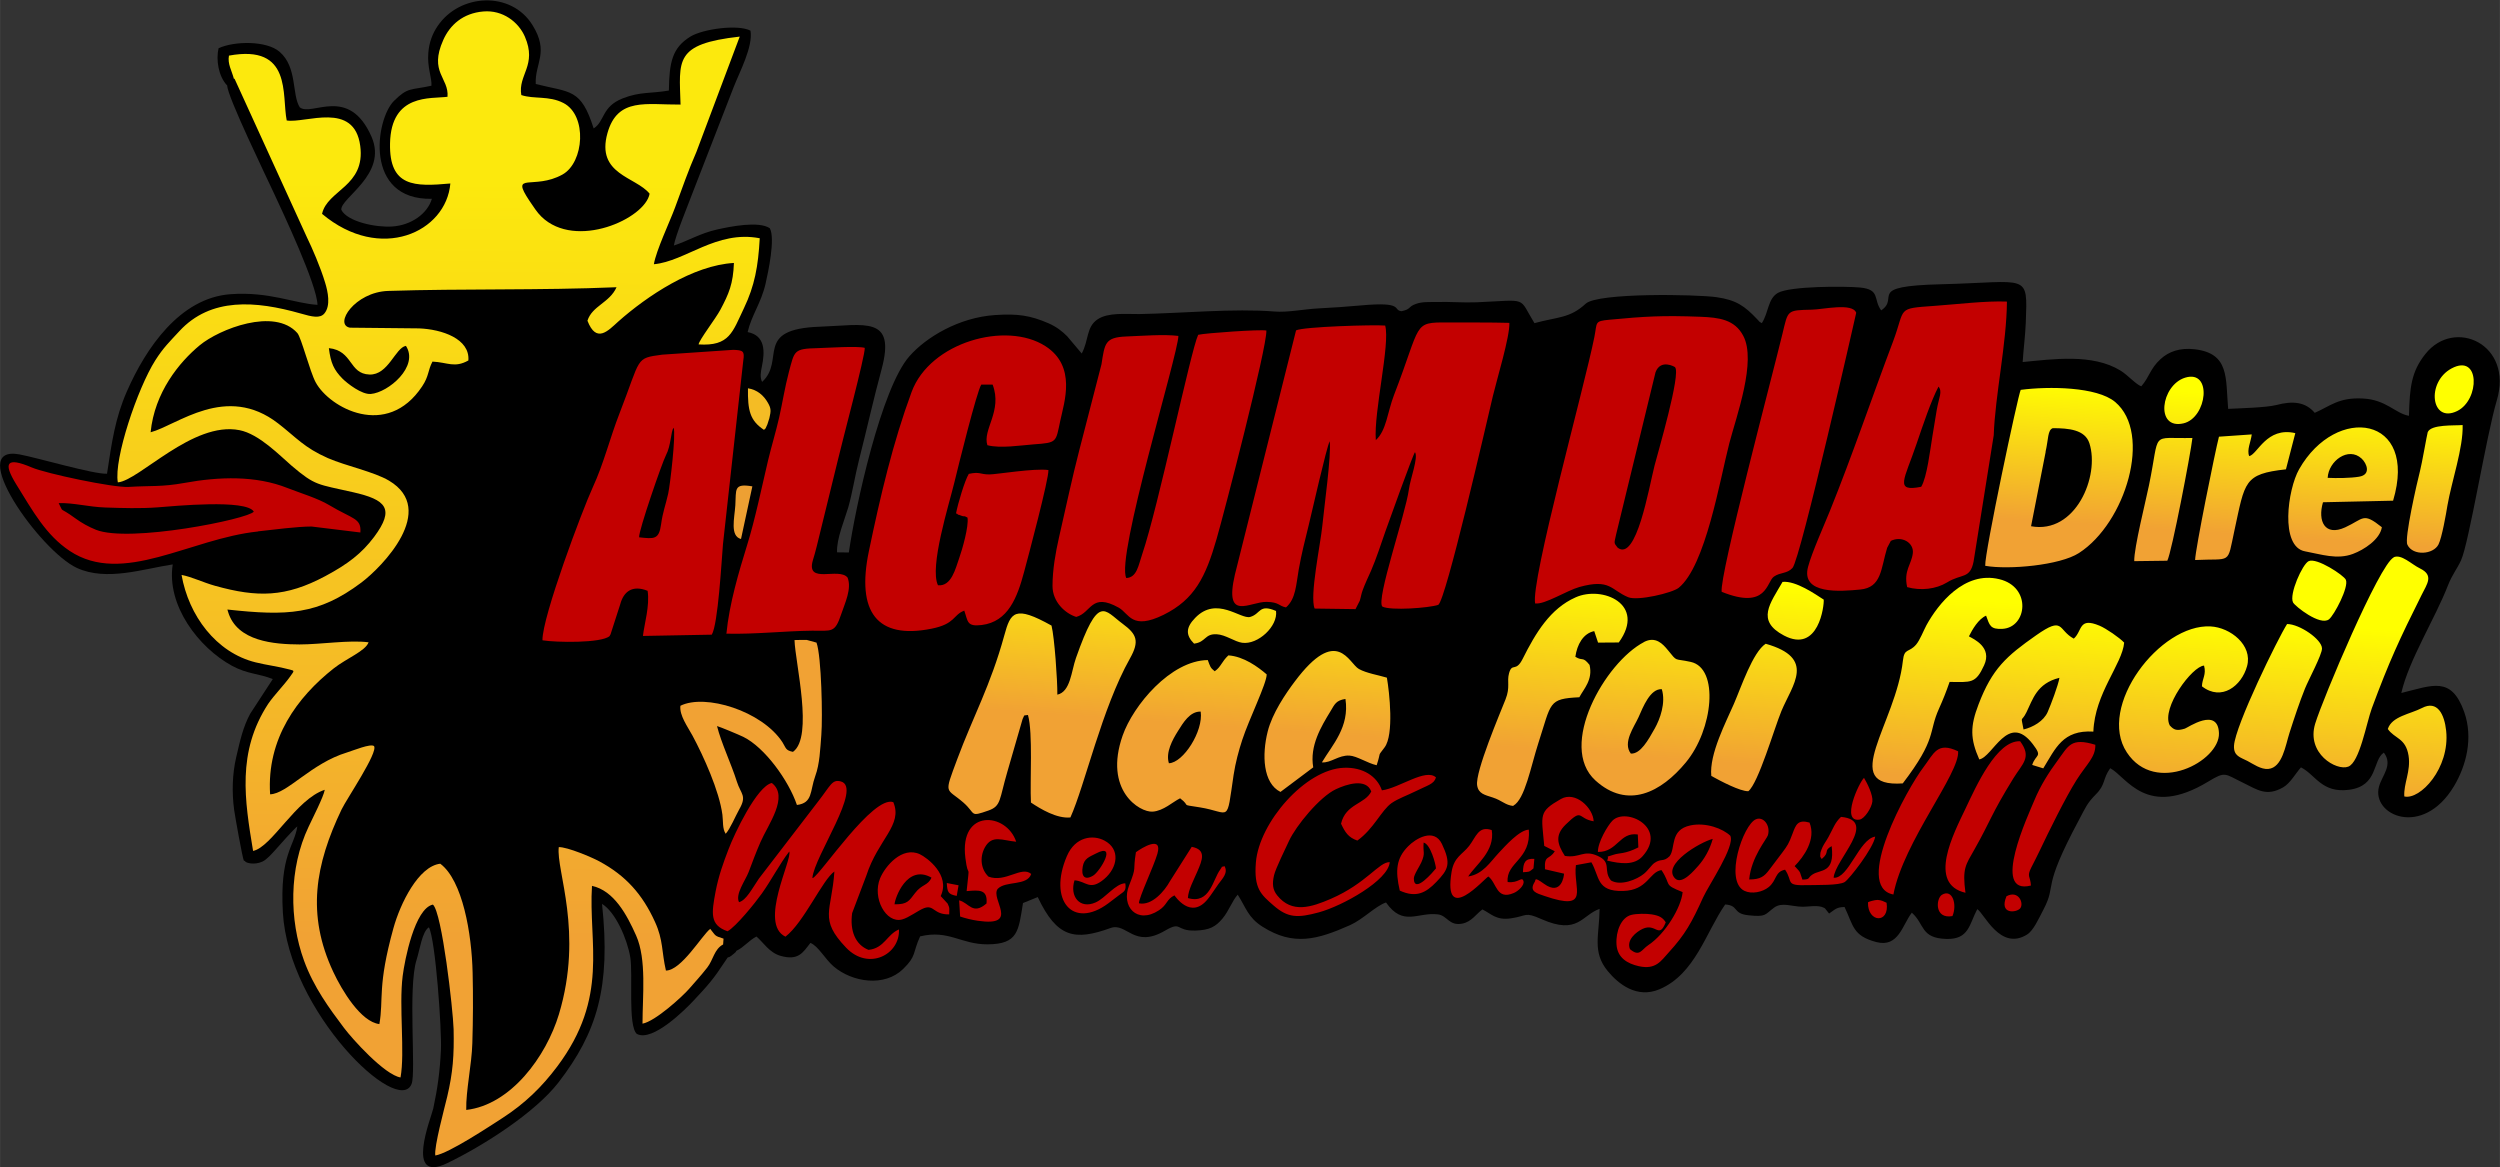 <?xml version="1.0" encoding="UTF-8"?>
<!DOCTYPE svg PUBLIC "-//W3C//DTD SVG 1.1//EN" "http://www.w3.org/Graphics/SVG/1.1/DTD/svg11.dtd">
<!-- Creator: CorelDRAW -->
<svg xmlns="http://www.w3.org/2000/svg" xml:space="preserve" width="66.107mm" height="30.859mm" version="1.1" style="shape-rendering:geometricPrecision; text-rendering:geometricPrecision; image-rendering:optimizeQuality; fill-rule:evenodd; clip-rule:evenodd"
viewBox="0 0 176.15 82.23"
 xmlns:xlink="http://www.w3.org/1999/xlink"
 xmlns:xodm="http://www.corel.com/coreldraw/odm/2003">
 <rect x="0" y="0" width="176.15" height="82.23" fill="#333333" stroke="none"/>
 <defs>
  <style type="text/css">
   <![CDATA[
    .fil0 {fill:black}
    .fil4 {fill:#C30000}
    .fil6 {fill:#EDA033}
    .fil5 {fill:#F1A234}
    .fil7 {fill:#F4BC25}
    .fil3 {fill:url(#id0)}
    .fil1 {fill:url(#id1)}
    .fil2 {fill:url(#id2)}
   ]]>
  </style>
  <linearGradient id="id0" gradientUnits="userSpaceOnUse" x1="150.52" y1="37.17" x2="151.18" y2="27.4">
   <stop offset="0" style="stop-opacity:1; stop-color:#F1A234"/>
   <stop offset="1" style="stop-opacity:1; stop-color:yellow"/>
  </linearGradient>
  <linearGradient id="id1" gradientUnits="userSpaceOnUse" x1="37.37" y1="66.1" x2="37.66" y2="12.81">
   <stop offset="0" style="stop-opacity:1; stop-color:#F1A234"/>
   <stop offset="1" style="stop-opacity:1; stop-color:#FCE90D"/>
  </linearGradient>
  <linearGradient id="id2" gradientUnits="userSpaceOnUse" xlink:href="#id0" x1="126.22" y1="54.07" x2="127.13" y2="41.42">
  </linearGradient>
 </defs>
 <g id="Camada_x0020_1">
  <g id="_2086954329152">
   <path class="fil0" d="M51.88 67c0.55,-0.26 0.86,-0.72 1.42,-1.01 0.49,0.42 0.9,1.13 1.69,1.36 1.27,0.36 1.58,-0.23 2.11,-0.91 0.55,0.21 1.04,1.15 1.64,1.66 1.32,1.12 3.58,1.46 4.89,0.18 0.96,-0.93 0.66,-1.12 1.2,-2.3 2.01,-0.49 2.88,0.57 4.75,0.56 2.17,-0.01 2.18,-0.95 2.5,-2.91l1.04 -0.42c1.36,2.88 2.61,3.09 5.13,2.18 1.14,-0.41 1.64,1.47 3.83,0.19 1.22,-0.71 0.71,0.03 2.15,-0.01 1.01,-0.03 1.43,-0.28 1.91,-0.85 0.45,-0.54 0.68,-1.25 1.07,-1.68 0.58,0.9 0.72,1.61 1.75,2.26 2.18,1.38 3.86,0.91 6.16,-0.11 0.92,-0.41 1.8,-1.35 2.54,-1.6 1.21,1.73 2.23,0.66 3.66,0.84 0.66,0.08 0.78,0.83 1.71,0.65 0.66,-0.13 0.96,-0.66 1.42,-1 0.62,0.3 0.96,0.78 2,0.63 1.19,-0.17 0.94,-0.49 2.18,0.06 2.56,1.13 2.82,-0.29 4.08,-0.73 -0.02,1.85 -0.54,3.03 0.57,4.38 0.74,0.9 2.05,1.97 3.66,1.28 2.51,-1.07 3.27,-4.04 4.62,-5.97 0.98,0.07 0.5,0.64 1.62,0.76 1.29,0.14 1.15,-0.04 1.83,-0.54 0.55,-0.4 1.25,-0.07 1.97,-0.06 0.47,0.01 1.12,-0.15 1.55,0.08 0.03,0.01 0.06,0.04 0.08,0.06l0.27 0.34c0.42,-0.28 0.5,-0.45 1.09,-0.46 0.63,1.32 0.57,2.03 2.24,2.47 1.57,0.41 1.84,-1.23 2.5,-2.07 0.92,0.81 0.6,1.8 2.44,1.85 1.59,0.04 1.6,-1.02 2.17,-2.1 0.49,0.29 1.61,2.97 3.51,1.79 0.45,-0.28 0.81,-1.1 1.16,-1.77 0.98,-1.88 -0.21,-1.26 2.51,-6.33 0.46,-0.86 0.55,-1.14 1.16,-1.76 0.73,-0.72 0.48,-1.1 1.03,-1.86 1.16,0.61 2.54,3.59 6.91,0.94 1.24,-0.75 1.13,-0.55 2.5,0.11 0.95,0.46 1.6,0.97 2.77,0.3 0.5,-0.28 0.89,-1 1.26,-1.41 1.04,0.53 1.46,1.83 3.39,1.58 2.07,-0.27 1.63,-2.07 2.45,-2.62 0.66,0.87 -0.12,1.6 -0.34,2.39 -0.56,2.02 3.07,3.66 5.28,-0.02 0.85,-1.42 1.38,-3.38 0.72,-5.24 -0.91,-2.54 -2.22,-1.87 -4.43,-1.33 0.53,-2.32 2.38,-5.24 3.3,-7.61 0.28,-0.72 0.63,-1.13 0.91,-1.74 0.56,-1.23 1.79,-8.83 2.52,-11.27 1.18,-3.95 -2.98,-5.85 -5.03,-3.27 -0.99,1.24 -1.11,2.34 -1.16,4.36 -0.97,-0.17 -1.6,-1.14 -3.25,-1.22 -1.7,-0.09 -2.29,0.53 -3.39,1.01 -0.65,-0.77 -1.54,-0.86 -2.71,-0.55 -0.7,0.18 -2.59,0.23 -3.39,0.27 -0.19,-2.18 0.11,-3.91 -2.36,-4.2 -1.04,-0.12 -1.82,0.16 -2.4,0.69 -0.75,0.69 -0.76,1.22 -1.36,1.92 -0.37,-0.12 -0.97,-0.81 -1.47,-1.11 -1.97,-1.21 -4.76,-0.8 -6.89,-0.6 0.06,-0.95 0.18,-1.81 0.22,-2.77 0.13,-3.57 0.23,-2.86 -5.98,-2.71 -5.36,0.13 -2.85,0.93 -4.21,1.84 -0.57,-0.77 -0.04,-1.47 -1.48,-1.61 -1.06,-0.1 -4.94,-0.11 -5.8,0.38 -0.71,0.41 -0.64,1.37 -1.13,2.13 -0.26,-0.17 -0.05,0.01 -0.32,-0.27 -0.88,-0.93 -1.47,-1.36 -2.87,-1.56 -1.38,-0.2 -8.37,-0.33 -9.22,0.46 -1.12,1.04 -1.98,0.92 -3.61,1.37 -1.17,-1.89 -0.36,-1.63 -4.07,-1.47 -0.99,0.04 -1.85,-0.05 -2.86,-0.02 -0.46,0.01 -0.97,-0.03 -1.41,0.13 -0.6,0.21 -0.32,0.37 -1.03,0.52 -0.65,-0.08 0.23,-0.69 -2.84,-0.41 -0.99,0.09 -2,0.16 -2.99,0.21 -1.03,0.05 -2.19,0.3 -3.13,0.22 -2.82,-0.23 -6.6,0.13 -9.5,0.18 -0.97,0.01 -2.2,-0.13 -2.95,0.37 -0.81,0.54 -0.61,1.46 -1.12,2.41l-1.03 -1.22c-0.34,-0.34 -0.74,-0.66 -1.31,-0.91 -1.27,-0.55 -2.17,-0.69 -3.77,-0.58 -2.56,0.17 -4.86,1.57 -6.03,2.9 -1.99,2.25 -3.81,10.62 -4.27,13.83l-0.83 -0.01c-0.05,-0.94 0.54,-2.32 0.79,-3.17 0.29,-1.02 0.47,-2.21 0.75,-3.31 0.55,-2.16 1.02,-4.29 1.6,-6.43 1.02,-3.79 -1.19,-3.1 -4.35,-2.99 -4.7,0.16 -2.4,2.35 -4.07,3.89 -0.17,-0.32 -0.09,-0.73 -0.02,-1.07 0.22,-1.05 0.26,-2.2 -1,-2.44 0.26,-1.16 0.95,-2.05 1.26,-3.4 0.19,-0.84 0.7,-3.2 0.3,-3.92 -0.79,-0.52 -2.76,-0.12 -3.71,0.09 -1.2,0.27 -2.04,0.8 -3.05,1.13 0.12,-0.72 0.98,-2.81 1.3,-3.66l2.91 -7.49c0.42,-1.08 1.38,-2.86 1.19,-3.99 -0.88,-0.46 -3.34,-0.12 -4.22,0.41 -1.31,0.8 -1.5,1.83 -1.53,3.81 -1.26,0.22 -2.03,0.07 -3.25,0.55 -1.5,0.59 -1.25,1.61 -2.05,2.12 -0.9,-2.84 -1.63,-2.51 -4.08,-3.13 -0.08,-1.46 0.97,-2.22 -0.23,-4.15 -1.49,-2.42 -5.12,-2.24 -6.68,0.06 -0.35,0.51 -0.6,1.13 -0.66,1.89 -0.09,1.01 0.26,1.77 0.22,2.32 -1.49,0.33 -1.64,0.08 -2.64,1.07 -1.3,1.29 -2.14,7 2.67,6.9 -0.31,1.05 -1.45,1.86 -2.79,1.95 -1.14,0.08 -3.15,-0.33 -3.59,-1.17 -0.1,-0.83 3.29,-2.49 2.13,-5.15 -1.61,-3.67 -4.23,-1.39 -5.06,-2.08 -0.57,-0.91 -0.16,-2.82 -1.42,-3.91 -0.91,-0.79 -3.18,-0.77 -4.3,-0.25 -0.19,0.82 -0.01,1.98 0.61,2.63 -0,0.75 2.77,6.46 3.28,7.56 0.65,1.4 3.05,6.48 3.08,7.89 -1.59,-0.09 -3.4,-0.95 -6.13,-0.75 -3.56,0.26 -5.96,3.79 -7.3,6.85 -0.83,1.89 -1.06,3.57 -1.4,5.8 -0.92,0.05 -4.84,-1.11 -6.16,-1.36 -3.89,-0.73 1.44,6.8 4.04,8 2.09,0.96 4.69,0.06 6.75,-0.25 -0.45,2.9 1.84,5.87 4.17,7.14 1.1,0.6 1.9,0.54 2.88,0.94l-1.59 2.44c-0.51,0.94 -0.72,1.92 -0.99,3.08 -0.27,1.16 -0.31,2.47 -0.14,3.71 0.07,0.49 0.58,3.35 0.68,3.56 0.03,0.02 0.08,0.01 0.1,0.06 0.04,0.09 0.62,0.28 1.21,0.01 0.31,-0.14 0.69,-0.58 0.89,-0.8 0.24,-0.27 1.36,-1.54 1.57,-1.68 -0.2,1.4 -1.25,1.97 -1.02,6.06 0.4,7.01 8.13,14.43 9.07,12.09 0.33,-0.81 -0.27,-6.79 0.35,-8.74 0.23,-0.71 0.39,-2 0.87,-2.3 0.47,0.87 0.91,7.24 0.85,8.61 -0.07,1.53 -0.24,2.75 -0.54,4.15 -0.13,0.61 -2.06,5.33 0.98,3.86 2.55,-1.23 6.19,-3.55 7.85,-5.7 2.7,-3.51 3.69,-6.69 3.06,-12.57 0.94,0.57 1.77,2.45 1.99,3.76 0.2,1.2 -0.18,4.83 0.46,5.4 1.11,0.61 3.47,-1.78 3.96,-2.3 1.07,-1.14 1.42,-1.53 2.24,-2.78 0.4,-0.61 0.04,-0.05 0.64,-0.57 0.18,-0.15 0.11,-0.09 0.17,-0.19z"/>
   <path class="fil1" d="M23.17 24.53c1.71,0.18 1.4,1.81 2.86,1.86 1.33,0.05 1.82,-1.89 2.57,-2.02 0.94,1.45 -1.24,3.29 -2.48,3.39 -0.63,0.05 -1.64,-0.73 -1.99,-1.08 -0.6,-0.61 -0.83,-1.09 -0.96,-2.15zm-6.65 -18.99l5.13 11.24c0.31,0.63 0.93,2.04 1.26,3.15 0.19,0.62 0.4,1.6 -0.05,2.15 -0.31,0.38 -0.88,0.24 -1.68,0.01 -3.17,-0.9 -6.33,-1.15 -8.54,1.24 -0.7,0.76 -1.12,1.15 -1.7,2.06 -1.26,1.99 -2.93,6.96 -2.64,8.6 1.5,-0.12 5.28,-4.33 8.57,-3.68 1.39,0.27 2.86,1.81 3.68,2.51 1.68,1.43 1.82,1.29 4.31,1.86 2.35,0.53 2.98,1.16 1.5,3.15 -0.87,1.16 -1.84,1.91 -3.45,2.77 -2.79,1.49 -4.77,1.51 -7.75,0.68 -0.86,-0.24 -1.64,-0.63 -2.37,-0.77 0.5,2.86 2.43,5.47 5.21,6.16 0.8,0.2 1.61,0.29 2.42,0.51 0.33,0.09 0.33,0.06 0.03,0.48 -0.48,0.67 -1.09,1.26 -1.56,1.94 -2.21,3.39 -1.65,6.79 -1.06,10.36 1.33,-0.28 3.02,-3.64 5.05,-4.31 -0.07,0.47 -0.87,2.03 -1.14,2.61 -1.39,2.93 -1.37,6.55 -0.32,9.43 0.68,1.87 1.78,3.36 2.81,4.73 0.59,0.79 2.87,3.32 3.99,3.5 0.32,-1.77 -0.12,-4.99 0.15,-7.14 0.14,-1.13 0.85,-4.77 2.13,-5.04 0.64,0.53 1.42,7.41 1.46,8.78 0.04,1.87 -0.05,3.05 -0.45,4.75 -0.19,0.8 -0.94,3.56 -0.84,4.15 0.97,-0.16 3.86,-2.08 4.73,-2.64 1.58,-1.02 2.78,-2.19 3.86,-3.63 3.68,-4.9 2.19,-8.7 2.45,-12.73 1.55,0.34 2.45,2.02 3.11,3.5 0.75,1.68 0.45,4.27 0.45,6.21 0.9,-0.16 2.83,-1.93 3.28,-2.45 0.42,-0.48 0.85,-0.95 1.28,-1.5 0.43,-0.55 0.49,-1.3 1.12,-1.63l0.03 -0.41c-0.67,-0.21 -0.53,-0.19 -0.94,-0.69 -0.6,0.48 -2.03,2.93 -3.12,2.94 -0.31,-1.34 -0.18,-2.14 -0.77,-3.43 -0.89,-1.96 -2.07,-3.27 -3.93,-4.27 -0.52,-0.28 -2.23,-1.01 -2.85,-1 -0.2,1.66 1.76,5.97 0.01,11.78 -0.9,2.98 -3.39,6.38 -6.53,6.74 -0.03,-1.36 0.39,-3.2 0.43,-4.71 0.05,-1.67 0.06,-3.28 0.02,-4.95 -0.06,-2.77 -0.71,-6.52 -2.28,-7.69 -1.54,0.18 -2.82,2.81 -3.3,4.54 -1.14,4.11 -0.68,4.97 -0.99,6.76 -1.3,-0.15 -2.64,-2.37 -3.25,-3.68 -1.9,-4.05 -1.27,-7.56 0.59,-11.45 0.35,-0.73 2.6,-4.04 2.28,-4.46 -0.24,-0.19 -1.45,0.31 -1.9,0.45 -2.54,0.77 -4.21,2.92 -5.42,2.95 -0.25,-3.93 1.92,-6.85 4.48,-8.87 0.93,-0.73 2.22,-1.21 2.46,-1.84 -1.33,-0.18 -3.37,0.15 -4.87,0.15 -1.76,-0.01 -4.4,-0.2 -5.03,-2.29l-0.05 -0.17c4.22,0.46 6.4,0.38 9.44,-1.9 1.46,-1.1 5.4,-5.12 1.95,-7.18 -1.06,-0.63 -3.02,-1.03 -4.31,-1.59 -1.68,-0.74 -2.22,-1.45 -3.5,-2.44 -3.67,-2.85 -7.12,0.13 -8.99,0.62 0.28,-2.81 2.01,-4.93 3.46,-6.13 1.38,-1.14 5.27,-2.68 6.88,-0.86 0.28,0.32 0.88,2.71 1.29,3.47 0.97,1.8 5.02,4.02 7.5,0.29 0.5,-0.75 0.39,-1.11 0.73,-1.75 1.07,0.05 1.55,0.47 2.53,-0.08 0.12,-1.53 -1.87,-2.2 -3.48,-2.26l-4.87 -0.05c-1.14,-0.22 0.34,-2.51 2.7,-2.59 5.35,-0.17 10.66,-0.03 16.09,-0.26 -0.49,1.1 -1.72,1.31 -2.05,2.36 0.63,1.63 1.46,0.7 2.17,0.06 2.03,-1.8 5.27,-3.97 8.15,-4.13 -0.05,1.47 -0.36,2.18 -0.95,3.29 -0.34,0.64 -1.49,2.12 -1.54,2.45 2.19,0.14 2.39,-0.87 3.2,-2.56 0.75,-1.57 1,-2.93 1.11,-4.92 -3.05,-0.59 -5.23,1.63 -7.46,1.83 0.16,-0.97 1.13,-3.01 1.49,-3.99 0.52,-1.41 0.93,-2.6 1.51,-3.93l3.05 -8.12c-4.64,0.52 -4.26,1.66 -4.17,4.79 -2.4,0.02 -4.44,-0.53 -5.15,2.01 -0.82,2.93 2.01,3.07 2.97,4.27 -0.31,1.76 -5.2,3.97 -7.62,1.62 -0.32,-0.31 -0.55,-0.69 -0.84,-1.11 -1.4,-2.1 0.3,-0.74 2.32,-1.86 1.53,-0.85 1.76,-4.17 0.07,-5.04 -1.02,-0.53 -2.08,-0.26 -2.97,-0.56 -0.25,-1.43 1.13,-2.09 0.25,-4.12 -0.45,-1.03 -1.56,-1.89 -2.93,-1.77 -1.43,0.12 -2.35,0.95 -2.82,2.01 -1.02,2.28 0.41,2.66 0.3,4 -1.17,0.16 -3.98,-0.26 -4.05,3.29 -0.06,3.07 1.72,3.05 4.25,2.82 -0.29,3.43 -4.93,5.59 -9.04,2.14 0.37,-1.69 3.07,-1.93 2.69,-4.79 -0.42,-3.18 -3.86,-1.57 -5.18,-1.79 -0.36,-1.78 0.4,-5.39 -4.07,-4.57 -0.11,0.58 0.2,1.06 0.35,1.64z"/>
   <path class="fil2" d="M74.5 48.95c0.01,-1.03 -0.2,-4.02 -0.41,-4.87 -2.6,-1.45 -2.88,-0.95 -3.33,0.7 -0.97,3.53 -2.19,5.69 -3.32,8.73 -0.95,2.56 -0.79,1.97 0.44,3.04 0.91,0.8 0.4,1.04 1.77,0.56 0.9,-0.32 0.75,-0.76 1.33,-2.74l1.07 -3.7c0.18,-0.33 -0.01,-0.23 0.38,-0.29 0.36,1.28 0.13,4.64 0.21,6.17 0.69,0.46 1.82,1.14 2.78,1.05 1.03,-2.29 2.21,-7.67 4.2,-11.21 0.68,-1.21 0.48,-1.7 -0.51,-2.43 -1.32,-0.97 -1.7,-2.14 -3.3,2.41 -0.33,0.93 -0.38,2.38 -1.32,2.58zm9.64 -3.6c0.83,-0.1 0.73,-0.7 1.58,-0.66 0.63,0.03 1.28,0.53 1.8,0.6 1.11,0.16 2.53,-1.16 2.39,-2.24 -1.22,-0.52 -1.06,0.2 -1.82,0.42 -0.68,0.19 -2.36,-1.51 -3.88,0.07 -0.65,0.67 -0.69,1.2 -0.07,1.82zm78.53 -5.81c-0.44,0.21 -1.39,2.34 -1.1,2.91 0.14,0.27 1.91,1.67 2.53,1.19 0.37,-0.29 1.42,-2.28 1.19,-2.79 -0.14,-0.31 -2.05,-1.58 -2.62,-1.31zm-34.17 2.71c-0.59,-0.38 -1.96,-1.34 -2.9,-1.25 -0.87,1.52 -1.89,2.73 0.1,3.78 2.45,1.29 2.84,-2.14 2.8,-2.53zm39.75 9.12c0.48,0.69 1.26,0.62 1.46,1.88 0.17,1.09 -0.36,1.97 -0.3,2.87 1.12,0.26 3.22,-1.99 2.95,-4.62 -0.12,-1.15 -0.61,-2.19 -1.71,-1.61 -0.83,0.43 -2.11,0.58 -2.4,1.47zm-7.1 -7.4c-0.64,1 -3.66,7.16 -3.74,8.57 -0.04,0.74 0.45,0.82 0.95,1.08 0.4,0.21 0.95,0.61 1.47,0.56 0.99,-0.09 1.21,-1.67 1.49,-2.54 0.34,-1.06 0.7,-2.15 1.09,-3.12 0.24,-0.6 1.21,-2.4 1.2,-2.83 -0.01,-0.64 -1.58,-1.72 -2.46,-1.72zm-40.56 10.71c0.63,0.35 2.03,1.09 2.6,1.07 0.71,-0.58 1.82,-4.41 2.33,-5.65 0.78,-1.87 2.46,-3.73 -1.11,-4.74 -0.91,0.6 -1.72,3.04 -2.24,4.24 -0.53,1.23 -1.75,3.54 -1.59,5.08zm48.07 -15.4c-1.01,0.49 -5,9.97 -5.53,11.71 -0.64,2.1 1.5,3.35 2.33,3.03 0.8,-0.3 1.28,-3.07 1.66,-4.11 1.23,-3.32 1.96,-4.89 3.5,-7.97 0.4,-0.81 0.89,-1.4 -0.11,-1.89 -0.6,-0.29 -1.32,-1.04 -1.86,-0.78zm-78.45 16.53l2.32 -1.74c-0.26,-1.52 0.55,-2.86 1.22,-3.96 0.29,-0.48 0.38,-0.76 1.05,-0.86 0.3,1.98 -0.93,3.24 -1.66,4.47 0.64,0.05 1.17,-0.52 1.94,-0.48 0.53,0.03 1.28,0.54 1.92,0.68 0.35,-1.07 0.01,-0.52 0.56,-1.26 0.67,-0.9 0.34,-3.87 0.16,-4.91 -0.59,-0.18 -1.43,-0.31 -1.97,-0.61 -0.72,-0.4 -1.53,-3.11 -4.52,0.88 -0.64,0.85 -1.59,2.24 -1.91,3.53 -0.41,1.63 -0.34,3.63 0.9,4.25zm62.67 -4.7c-0.62,-1.22 1.6,-4.18 2.42,-4.21 0.17,0.65 -0.13,0.89 -0.15,1.46 1.39,1.08 2.8,-0.04 3.18,-1.42 0.41,-1.48 -1.18,-2.73 -2.57,-2.8 -3.56,-0.2 -8.03,5.65 -5.9,8.88 2.01,3.05 6.55,0.61 6.49,-1.35 -0.06,-1.9 -2.22,-0.38 -2.4,-0.33 -0.58,0.18 -0.78,0.09 -1.06,-0.22zm-18.81 4.09c2.43,-3.18 1.79,-3.58 2.55,-5.26 0.29,-0.65 0.49,-1.14 0.75,-1.89 1.51,0.01 1.83,0.14 2.43,-1.17 0.59,-1.27 -0.73,-1.85 -1.07,-2.04 0.25,-0.5 0.67,-1.22 1.21,-1.46 0.25,0.68 0.29,0.98 1.16,0.93 1.73,-0.1 2.07,-2.95 -0.23,-3.5 -2.46,-0.6 -4.31,1.75 -5.13,3.24 -0.21,0.39 -0.46,1.05 -0.73,1.37 -0.52,0.6 -0.83,0.22 -0.93,1.13 -0.49,4.45 -4.57,8.97 -0,8.65zm-27.44 1.57c0.82,-0.45 1.23,-2.76 1.76,-4.4 0.94,-2.89 0.68,-3.13 2.89,-3.24 0.32,-0.6 0.97,-1.24 0.72,-2.28 -0.51,-0.63 -0.44,-0.23 -1,-0.57 0.12,-0.86 0.55,-1.65 1.33,-1.81l0.27 0.81 1.46 -0.01c1.96,-2.71 -1.17,-4.02 -3.04,-3.18 -1.79,0.79 -2.82,2.51 -3.73,4.33 -0.49,0.98 -0.74,0.24 -0.96,1.01 -0.17,0.62 0.1,0.96 -0.25,1.85 -0.38,0.97 -2.15,5.11 -2,6.06 0.09,0.59 0.54,0.67 1.09,0.85 0.68,0.22 0.88,0.54 1.46,0.6zm35.95 -5.37c-0.2,-1.09 -0.17,-0.44 0.21,-1.22 0.44,-0.89 0.72,-2.03 2.32,-2.42 -0.09,0.54 -0.6,1.88 -0.83,2.41 -0.28,0.64 -1.03,1.07 -1.7,1.23zm-3.12 2.11c0.96,-0.16 2.03,-3.36 3.77,-1.08 0.73,0.95 0.21,0.68 -0.04,1.47l0.78 0.24c0.87,-1.41 1.37,-2.72 3.53,-2.59 0.1,-2.7 2.04,-4.75 2.17,-6.27 -0.33,-0.35 -1.26,-0.99 -1.73,-1.19 -1.5,-0.63 -1.2,0.36 -1.82,0.91 -1.14,-0.61 -0.67,-1.63 -2.66,-0.23 -2.08,1.46 -3.09,2.34 -4.05,4.86 -0.6,1.56 -0.59,2.43 0.05,3.88zm-24.55 -0.41c-0.6,-0.77 0.24,-1.89 0.54,-2.56 0.32,-0.72 0.82,-2.02 1.64,-1.98 0.3,0.96 -0.13,2.12 -0.49,2.76 -0.46,0.82 -1.01,1.82 -1.69,1.78zm0.93 -7.86c-2.76,1.44 -6.09,7.33 -3.43,9.75 2.28,2.07 4.64,0.83 6.37,-1.26 1.93,-2.32 2.37,-6.65 0.35,-7.09 -1.22,-0.27 -0.9,0.04 -1.61,-0.83 -0.36,-0.44 -0.87,-1 -1.69,-0.57zm-33.48 8.54c-0.24,-0.76 0.25,-1.65 0.64,-2.27 0.36,-0.57 0.83,-1.39 1.6,-1.37 0.2,1.38 -1.23,3.61 -2.24,3.64zm3.23 -6.48c-0.32,-0.25 -0.32,-0.34 -0.49,-0.79 -2.62,0.03 -5.26,3.2 -6,5.32 -1.35,3.86 1.2,5.43 2.12,5.36 0.77,-0.06 1.4,-0.68 1.93,-0.94 0.82,0.62 -0.08,0.4 1.4,0.64 2.18,0.35 1.85,1.22 2.37,-2.29 0.13,-0.85 0.36,-1.71 0.61,-2.47 0.47,-1.44 1.73,-3.99 1.72,-4.61 -0.6,-0.52 -1.62,-1.27 -2.7,-1.34 -0.48,0.45 -0.51,0.8 -0.95,1.11z"/>
   <path class="fil3" d="M144.13 31.84c0.21,-0.9 0.14,-1.54 0.51,-1.67 1.14,0 2.27,0.11 2.58,1.06 0.75,2.32 -0.98,6.43 -4.11,5.85l1.03 -5.25zm9.84 -5.23c-1.72,0.53 -2.14,3.69 -0.12,3.22 1.67,-0.39 2.06,-3.81 0.12,-3.22zm18.77 -0.65c-1.81,0.97 -1.45,3.91 0.4,3 1.6,-0.79 1.62,-4.08 -0.4,-3zm-22.35 13.58l2.32 -0.03c0.31,-0.58 1.65,-7.56 1.77,-8.65 -3.03,0.07 -2.25,-0.59 -3.06,3.33 -0.22,1.08 -1.06,4.41 -1.04,5.35zm19.24 -1.15c0.39,0.8 1.83,0.69 2.19,-0.03 0.24,-0.48 0.53,-2.13 0.63,-2.75 0.29,-1.68 1.12,-4.06 1.07,-5.66 -0.61,0.05 -2.22,-0.06 -2.46,0.5 -0.04,0.1 -0.42,2.28 -0.54,2.72 -0.2,0.77 -1.13,4.83 -0.89,5.21zm-11.15 -6.25c-0.18,-0.45 0.12,-1 0.18,-1.53l-2.31 0.16c-0.28,1.09 -1.67,7.95 -1.68,8.69 2.61,-0.13 2.24,0.37 2.77,-2.08 0.75,-3.45 0.65,-3.98 3.63,-4.31l0.66 -2.55c-2.03,-0.47 -2.66,1.5 -3.25,1.62zm5.53 1.53c0.06,-1.19 1.46,-2.22 2.39,-1.36 0.37,0.34 0.69,1.14 -0.18,1.28 -0.59,0.1 -1.59,0.11 -2.2,0.08zm3.82 3.48c-1.35,-1.08 -1.26,-0.6 -2.59,0.01 -1.43,0.65 -1.95,-0.44 -1.56,-1.77l4.94 -0.11c1.79,-6 -4.01,-6.81 -6.62,-2.22 -0.81,1.42 -1.37,5.47 0.42,5.79 1.14,0.21 2.25,0.6 3.37,0.18 0.78,-0.29 1.91,-1.02 2.04,-1.89zm-27.94 2.72c1.66,0.29 5.26,-0.04 6.59,-0.9 3.29,-2.11 5.2,-8.43 2.55,-10.65 -1.28,-1.07 -4.66,-1.11 -6.65,-0.85 -0.19,0.37 -2.56,11.54 -2.5,12.39z"/>
   <path class="fil4" d="M57.24 61.86c0.13,-1.53 3.57,-6.39 2,-6.8 -0.62,-0.16 -0.71,0.28 -1.6,1.42l-4.17 5.43c-0.49,0.72 -0.89,1.52 -1.4,1.66 -0.28,-0.57 0.45,-1.53 0.68,-2.13 0.27,-0.71 0.51,-1.37 0.83,-2.1 0.53,-1.23 2.04,-3.22 0.8,-4.17 -1.05,0.23 -2.64,3.58 -3.05,4.67 -0.37,0.96 -0.7,1.88 -0.91,2.97 -0.29,1.55 -0.42,2.37 0.84,2.81 0.59,-0.32 1.94,-1.99 2.41,-2.65 0.68,-0.95 1.27,-2.11 1.94,-2.97 0.23,0.55 -2.17,5.08 -0.27,6 1.29,-0.98 2.64,-4.06 3.45,-4.59 -0.19,2.82 -1.12,3.33 0.83,5.37 1.57,1.64 3.8,0.49 3.72,-1.29 -0.85,0.35 -1.03,1.33 -2.15,1.44 -0.92,-0.37 -1.32,-1.33 -1.15,-2.59l1 -2.64c0.83,-2.57 2.59,-3.56 1.9,-5.18 -1.43,-0.49 -5.09,5.06 -5.67,5.35zm-53.12 -26.41c1.08,-0.03 2.1,0.27 3.3,0.31 1.19,0.04 2.48,0.08 3.67,-0.01 1.17,-0.09 6.27,-0.59 6.79,0.3 -0.36,0.52 -8.76,2.22 -11.12,1.28 -0.52,-0.21 -1.02,-0.49 -1.43,-0.79 -1.29,-0.94 -0.78,-0.3 -1.2,-1.09zm14.06 1.99c1.1,-0.12 2.76,-0.34 3.77,-0.34l3.44 0.42c0.08,-1.02 -0.53,-0.93 -2.2,-1.93 -0.8,-0.48 -2.01,-0.84 -2.93,-1.2 -2.23,-0.89 -4.81,-0.81 -7.28,-0.36 -1.61,0.29 -2.32,0.18 -3.93,0.28 -1.08,0.06 -5.8,-0.94 -6.81,-1.37 -1.83,-0.78 -2.01,-0.3 -1.11,1.17 1.19,1.92 2.1,3.59 3.78,4.71 3.74,2.48 8.48,-0.87 13.26,-1.37zm78.76 -6.44c-0.15,-1.97 1.02,-6.76 0.66,-8.06 -0.78,-0.07 -5.79,0.08 -6.28,0.34l-4.31 17.21c-0.78,3.37 1.06,1.89 2.25,1.92 0.88,0.02 0.82,0.28 1.35,0.39 0.7,-0.6 0.71,-1.61 0.9,-2.68 0.2,-1.12 0.44,-2.06 0.7,-3.11 0.22,-0.91 1.26,-5.5 1.48,-5.92 0.13,0.93 -0.4,4.72 -0.52,5.96 -0.12,1.26 -0.91,4.97 -0.54,5.83l2.88 0.04 0.3 -0.59c0.09,-0.29 0.1,-0.47 0.21,-0.76 0.17,-0.46 0.39,-0.92 0.59,-1.37 0.37,-0.86 0.68,-1.82 1.01,-2.77 0.22,-0.62 1.94,-5.41 2.08,-5.57 0.25,0.38 -0.33,1.86 -0.43,2.63 -0.24,1.76 -2.33,7.76 -1.87,8.25 0.57,0.3 3.29,0.1 3.94,-0.12 0.54,-0.34 3.33,-12.52 3.85,-14.72 0.28,-1.18 1.2,-4.18 1.16,-5.15 -1.38,-0.04 -2.97,-0.02 -4.34,-0.03 -2.5,-0.01 -1.82,0.03 -3.79,5.12 -0.46,1.19 -0.53,2.51 -1.29,3.18zm24.37 10.7c3.21,1.3 3.15,-0.7 3.68,-1.07 0.46,-0.32 0.92,-0.19 1.31,-0.61 0.57,-0.62 4.49,-17.98 4.49,-17.98 -0.26,-0.73 -2.36,-0.23 -3.12,-0.22 -1.8,0.04 -1.67,0.03 -2.08,1.71 -0.73,3.02 -4.45,17.05 -4.28,18.17zm-70.11 2.95c2,0.05 4.09,-0.19 6.02,-0.21 1.39,-0.01 1.6,0.19 2.05,-1.16 0.26,-0.78 0.76,-1.8 0.45,-2.58 -0.61,-0.76 -2.94,0.51 -2.45,-1.21 0.11,-0.39 0.18,-0.58 0.28,-1.01l1.49 -6.08c0.27,-1.18 1.93,-7.36 1.89,-7.89 -0.51,-0.14 -2.62,0 -3.31,0.02 -1.72,0.04 -1.63,0.18 -2.04,1.7 -0.28,1.06 -0.45,2.16 -0.68,3.18 -0.24,1.05 -0.53,1.98 -0.78,3.02 -0.44,1.86 -0.92,4.19 -1.48,5.98 -0.57,1.85 -1.26,4.14 -1.46,6.26zm84.17 -10.35c-1.92,0.38 -1.18,-0.5 -0.33,-3.02 0.45,-1.32 1.02,-3.03 1.55,-4.04 0.29,0.37 0.03,0.74 -0.13,1.67 -0.1,0.6 -0.19,1.17 -0.3,1.82 -0.16,0.96 -0.38,2.89 -0.79,3.57zm-2.16 3.82c0.8,-0.4 1.65,0.13 1.57,0.85 -0.09,0.81 -0.66,1.22 -0.4,2.4 0.96,0.27 2.04,0.14 2.81,-0.33 1.03,-0.64 1.62,-0.22 1.87,-1.47l1.42 -8.9c0.1,-2.83 0.91,-6.47 0.93,-9.42 -1.51,-0.06 -3.52,0.19 -5.08,0.3 -2.75,0.2 -2.04,0.1 -2.94,2.5 -1.48,3.92 -2.86,8 -4.45,11.94 -0.38,0.95 -1.28,2.95 -1.54,3.94 -0.54,1.99 2.32,1.74 3.67,1.61 1.52,-0.14 1.45,-1.47 1.9,-2.94l0.25 -0.47zm-88.18 -0.26c-0.04,-0.46 1.62,-5.26 1.89,-5.78 0.37,-0.7 0.34,-1.68 0.54,-1.94 0.18,0.4 -0.25,4.07 -0.38,4.64 -0.18,0.81 -0.39,1.32 -0.5,2.16 -0.15,1.08 -0.47,1.04 -1.55,0.92zm-6.79 7.26c0.93,0.15 4.13,0.21 4.71,-0.3 0.02,-0.03 0.05,-0.12 0.06,-0.1l0.69 -2.14c0.23,-0.87 0.83,-1.39 1.93,-0.95 0.16,1.07 -0.23,2.31 -0.33,3.18l4.85 -0.09c0.44,-0.71 0.69,-5.19 0.79,-6.38l1.43 -12.93c0.11,-0.69 -0.03,-0.73 -0.7,-0.76l-5.01 0.34c-1.93,0.26 -1.47,0.18 -3,4.11 -0.7,1.79 -1.11,3.54 -1.9,5.25 -0.72,1.56 -3.56,9.12 -3.54,10.76zm29.7 -2.1c0.27,0.77 0.17,1.15 1.23,1.02 1.87,-0.23 2.51,-1.95 2.99,-3.75 0.27,-1 1.76,-6.59 1.71,-7.17 -0.98,-0.14 -3.69,0.31 -4.15,0.31 -0.69,0 -0.66,-0.21 -1.46,-0.04 -0.28,0.46 -0.76,2.06 -0.9,2.79 0.03,0.02 0.09,0 0.11,0.05 0.02,0.05 0.09,0.04 0.11,0.05l0.22 0.08c0.19,0.06 0.06,-0.06 0.37,0.11 0.1,0.62 -0.37,2.25 -0.59,2.87 -0.26,0.73 -0.54,1.99 -1.49,1.9 -0.62,-1.28 0.78,-5.7 1.15,-7.23 0.27,-1.12 1.59,-6.45 1.9,-6.91l0.8 0c0.71,1.87 -0.73,3.17 -0.37,4.27 0.91,0.24 2.34,0.01 3.26,-0.06 1.68,-0.12 1.55,-0.14 1.88,-1.68 0.27,-1.28 1.16,-3.82 -1.05,-5.24 -2.76,-1.78 -8.13,-0.29 -9.43,3.23 -1.31,3.55 -2.19,7.28 -3.01,11.22 -0.89,4.28 0.57,6.23 4.41,5.46 1.7,-0.34 1.5,-0.96 2.3,-1.27zm16.48 -19.42c-0.52,1.1 -2.79,12.06 -3.94,15.45 -0.27,0.79 -0.37,1.64 -1.12,1.68 -0.76,-1.43 3.65,-15.76 3.67,-17.06 -1,-0.13 -2.62,0 -3.68,0.04 -1.5,0.06 -1.51,0.49 -1.74,1.96l-1.56 6.04c-0.52,2 -0.96,4.11 -1.44,6.19 -0.23,1.02 -0.45,2.23 -0.45,3.39 -0,1.13 0.9,1.94 1.67,2.18 1.09,-0.29 1.03,-1.75 3,-0.65 0.74,0.42 0.9,1.61 3.16,0.5 2.18,-1.08 2.96,-2.66 3.73,-5.34 0.54,-1.86 3.56,-13.51 3.51,-14.69 -0.44,-0.09 -4.29,0.18 -4.8,0.3zm29.56 14.99c-0.3,-0.37 -0.23,-0.31 -0.11,-0.92l2.78 -11.44c0.36,-0.96 1.36,-0.38 1.37,-0.36 0.45,0.42 -1.22,6.07 -1.44,6.94 -0.4,1.57 -1.28,6.8 -2.6,5.78zm-5.8 3.93c0.67,0.09 2.21,-0.91 3.11,-1.16 2.17,-0.6 2.21,0.21 3.43,0.72 0.67,0.28 3.11,-0.3 3.56,-0.66 1.9,-1.54 2.91,-7.64 3.57,-10.19 0.5,-1.91 1.93,-5.79 0.98,-7.57 -0.6,-1.14 -1.69,-1.29 -3.03,-1.34 -2.65,-0.1 -3.88,-0.03 -6.41,0.21 -1.06,0.1 -0.84,0.17 -1.05,1.22 -0.7,3.51 -4.52,17.26 -4.17,18.79zm-0.88 18.94c0.46,-0.04 0.4,0.02 0.75,-0.27l0.06 -0.67c-0.65,-0.05 -0.79,0.27 -0.8,0.93zm34.08 1.69c-0.55,1.3 0.69,1.17 0.96,0.86 0.29,-0.34 -0.1,-1.32 -0.96,-0.86zm-9.76 0.43c-0.04,1.45 1.54,1.53 1.31,0.03 -0.18,-0.08 -0.36,-0.19 -0.64,-0.2 -0.18,-0 -0.63,0.12 -0.67,0.17zm5.95 0.97c0.35,-0.81 0,-1.95 -0.74,-1.5 -0.42,0.26 -0.54,1.73 0.74,1.5zm-6.23 -9.74c-0.36,0.34 -1.66,3.16 -0.31,2.94 0.34,-0.05 0.85,-0.82 0.9,-1.28 0.05,-0.45 -0.36,-1.28 -0.59,-1.66zm-18.74 5.22c1.38,0.01 1.51,-1.42 2.8,-1.23l0.04 0.91c-0.94,0.48 -1.35,0.38 -1.72,0.51 -0.75,0.26 -0.27,-0.02 -0.48,0.42 0.91,0.22 1.91,0.36 2.5,-0.31 1.8,-2.02 -1.18,-3.47 -2.13,-2.5 -0.32,0.32 -1.04,1.52 -1.02,2.21zm-11.42 1.16c-0.18,0.22 -1.55,1.85 -1.56,0.71 -0,-0.27 0.41,-0.86 0.53,-1.14 0.3,-0.68 0.1,-0.67 0.16,-1.39 0.48,0.11 0.85,1.51 0.87,1.82zm-2.56 1.56c1.17,0.54 1.86,0.15 2.58,-0.6 0.86,-0.89 1.06,-1.29 0.4,-2.68 -0.56,-1.17 -1.87,-0.37 -2.39,0.17 -0.83,0.84 -0.91,1.7 -0.58,3.12zm6.25 -0.99c0.6,0.44 0.55,1.7 1.8,1.16 0.29,-0.12 0.78,-0.55 0.67,-0.85 -0.12,-0.34 -0.34,0.18 -1.11,0.08 -0.13,-1.4 1.67,-1.57 1.49,-3.69 -0.66,0.02 -1.67,1.16 -2.11,1.63 -0.61,0.65 -1.12,1.51 -2.16,1.67 0.54,-0.84 1.9,-1.78 1.66,-3.27 -0.94,-0.33 -1.11,0.49 -1.59,1.11 -0.48,0.62 -1.06,0.77 -1.24,1.83 -0.63,3.87 2.35,0.44 2.59,0.33zm38.23 0.64c-0.03,-0.67 -0.31,-0.61 0.02,-1.26 0.21,-0.41 0.41,-0.8 0.6,-1.2 0.65,-1.37 1.81,-3.73 2.59,-4.97 0.73,-1.15 1.35,-1.61 1.33,-2.49 -1.73,-0.53 -1.89,0.07 -2.66,1.11 -0.62,0.84 -1.21,1.77 -1.64,2.81 -0.4,0.97 -3.09,6.72 -0.25,6zm-9.69 0.63c0.71,-3.72 4.69,-8.54 4.56,-10.09 -1.48,-0.71 -1.71,0.16 -2.44,1.12 -1.12,1.46 -4.98,8.42 -2.12,8.97zm5.08 -0.11c-0.23,-1.74 0,-1.95 0.65,-3.1 1.14,-2.02 1.12,-2.37 2.72,-4.97 0.66,-1.07 1.32,-1.48 0.48,-2.62 -1.66,-0.07 -3.1,3.17 -3.85,4.75 -0.83,1.74 -2.71,5.31 0.01,5.93zm-12.72 -1.65c0.61,0.88 -0.05,1.15 1.63,1.1 0.63,-0.02 2.18,0.03 2.58,-0.22 0.34,-0.22 2.02,-2.38 2.15,-3.2 -1.14,0.17 -1.87,2.98 -2.93,2.9 0.08,-1.26 3.18,-4.04 0.52,-4.29 -0.43,0.39 -0.57,0.85 -0.88,1.41 -0.17,0.31 -0.28,0.43 -0.42,0.71 -0.03,0.05 -0.14,0.34 -0.15,0.4 -0.03,0.41 -0.03,0.23 0.09,0.45 0.62,-0.52 0.08,-0.56 0.7,-0.91 0.24,1.94 -0.78,1.62 -1.35,2 -0.38,0.25 -0.11,0.34 -0.71,0.36 -0.21,-0.55 -0.06,-0.44 -0.48,-0.88 -0.01,-0.02 -0.05,-0.04 -0.07,-0.07 0.65,-0.66 1.53,-1.89 1.05,-3.07 -0.82,-0.23 -0.96,0.14 -1.2,0.79 -0.26,0.7 -0.35,0.83 -0.73,1.34 -0.33,0.43 -0.59,0.78 -0.9,1.19 -0.35,0.47 -0.62,0.69 -1.42,0.69 0.14,-1.58 1.25,-2.86 1.32,-3.12 0.2,-0.69 -0.33,-1.35 -0.85,-1.12 -0.9,0.38 -2.24,4.34 -0.81,5.04 0.52,0.25 1.28,0.09 1.71,-0.26 0.59,-0.48 0.42,-1.08 1.16,-1.23zm-27.85 -0.52c-0.75,-0.03 -1.63,1.49 -4.14,2.58 -1.37,0.59 -2.75,1.06 -3.79,-0.24 -0.32,-0.4 -0.36,-0.81 -0.22,-1.42 0.11,-0.47 0.81,-1.89 1.06,-2.43 0.48,-1.04 2.16,-3.1 3.3,-3.63 0.74,-0.35 2.13,-0.8 2.49,0.16 -0.44,0.9 -1.8,0.86 -2.13,2.27 0.29,0.62 0.52,0.97 1.15,1.19 1.16,-0.83 1.69,-2.13 2.41,-2.64 0.46,-0.32 1.12,-0.55 1.66,-0.82 0.9,-0.45 1.33,-0.51 1.47,-0.99 -0.72,-0.67 -2.58,0.75 -3.81,0.91 -0.34,-0.99 -1.33,-1.64 -2.68,-1.59 -2.71,0.1 -5.97,3.85 -6.2,6.67 -0.15,1.85 0.36,2.26 1.24,3.03 1.02,0.89 1.71,0.89 3.19,0.49 1.69,-0.46 4.9,-2.26 5,-3.53zm22.76 -1.64c-0.2,0.75 -0.6,1.43 -1.02,1.9 -0.24,0.26 -1.15,1.39 -1.64,0.88 -0.93,-0.97 1.77,-2.55 2.66,-2.78zm-11.86 0.5l0.73 0.37c-0.39,0.64 -0.75,0.22 -0.69,1.27l1.34 0.31c0.01,0.12 -0.17,1.61 -1.4,0.72 -0.78,-0.56 -0.55,-0.25 -0.68,-0.11 -0.39,0.64 0.15,0.77 0.7,0.96 3.31,1.14 2,-0.56 2.22,-2.17l1.09 -0.2c0.59,1.01 0.34,2.07 2.23,2.02 1.75,-0.04 1.85,-1.35 2.71,-1.47 0.73,1.1 0.08,0.99 1.49,1.55 -0.1,1.08 -1.22,2.94 -2.41,3.73 -0.5,0.33 -0.62,0.87 -1.3,0.29 -0.27,-0.64 0.43,-1.21 0.89,-1.43 0.95,-0.44 1.14,0.76 1.63,-0.46 -0.21,-0.33 -0.44,-0.47 -0.99,-0.56 -0.38,-0.06 -1.07,-0.06 -1.45,0.04 -0.69,0.18 -1.09,1.14 -1.03,2.08 0.06,0.94 0.77,1.35 1.57,1.53 1.21,0.27 1.57,-0.38 2.12,-0.98 1.15,-1.26 1.61,-2.09 2.41,-3.86 0.39,-0.86 2.27,-3.61 1.92,-4.35 -0.52,-0.5 -1.72,-0.96 -2.81,-0.73 -1.48,0.31 -1.03,1.61 -1.47,2.17 -0.44,0.43 -0.58,0.14 -1.06,0.47 -0.21,0.14 -0.45,0.53 -0.75,0.77 -0.48,0.4 -1.64,0.88 -2.32,0.47 -0.58,-0.71 0.09,-1.27 -0.93,-1.73 -1.01,-0.46 -1.25,0.17 -2.32,-0 -0.53,-0.83 -0.72,-1.46 0.07,-2.22 1.22,-1.19 0.8,-0.41 1.96,-0.22 -0.03,-0.93 -1.28,-2.16 -2.31,-1.57 -1.59,0.91 -1.37,1.08 -1.17,3.31zm-41.41 3.52l0.13 -0.75 -0.83 -0.16c0.04,0.65 0.09,0.79 0.71,0.91zm9.79 -2.98c1.56,-0.83 0.31,1.26 -0.18,1.55 -0.62,0.37 -0.85,0.01 -0.73,-0.64 0.1,-0.58 0.47,-0.68 0.91,-0.91zm2.08 2.09c-0.67,0.01 -1.4,1.05 -2.09,1.35 -1.11,0.49 -1.84,-0.43 -1.48,-1.56 0.82,0.05 1.06,0.77 2.08,-0.08 0.99,-0.83 1.15,-2.13 0.03,-2.72 -0.8,-0.43 -2.06,-0.29 -2.65,1.1 -1.33,3.1 0.41,5.18 2.91,3.33 0.26,-0.19 0.49,-0.38 0.79,-0.6 0.33,-0.25 0.5,-0.28 0.42,-0.82zm0.76 -2.21c-0.24,1.45 0.08,0.94 -0.48,2.35 -0.6,1.49 0.56,2.78 2.1,1.76 0.6,-0.39 0.52,-0.77 1.09,-1.05 0.03,0.02 1.15,1.77 2.36,0.25 0.29,-0.36 0.45,-0.65 0.75,-1.06 0.27,-0.37 0.69,-0.77 0.42,-1.25 -0.33,0.12 -0.06,-0.09 -0.3,0.24 -0.53,0.7 -0.72,2.47 -2.28,2.01 0.02,-0.57 0.42,-1.29 0.66,-1.86 0.36,-0.83 0.66,-1.55 -0.39,-1.75l-1.54 2.43c-0.37,0.68 -1.27,1.74 -2.18,1.55 -0.01,-0.4 1.04,-2.59 1.3,-3.49 0.38,-1.33 -1.11,-0.41 -1.5,-0.12zm-11.92 2.76c0.88,-0.08 1.48,-0.13 1.39,0.87 -0.98,0.85 -1.23,-0.05 -1.93,-0.22l0.07 1.14c0.35,0.12 0.82,0.24 1.25,0.3 3.01,0.44 0.85,-1.56 1.4,-2.25 0.57,-0.59 2.07,-0.18 2.36,-1.05 -0.69,-0.59 -1.81,0.64 -3.01,0.19 -0.51,-0.48 -0.66,-1.33 -0.25,-2.07 0.51,-0.9 1.21,-0.48 2.2,-0.39 -0.68,-2.07 -4.02,-2.35 -3.58,1.14 0.21,1.7 0.33,0.04 0.09,2.33zm-5.09 0.93c0.02,-0.43 0.88,-2.86 2.6,-1.88 -0.24,0.57 -0.67,0.45 -1.15,1.08 -0.44,0.57 -0.54,0.81 -1.45,0.8zm3.85 0.72c-0,-0.4 0.06,-0.42 -0.11,-0.77l-0.49 -0.53c0.71,-1.49 -0.98,-2.72 -1.47,-2.95 -1.25,-0.58 -2.45,0.85 -2.8,1.7 -0.57,1.39 0.42,3.19 1.54,2.9 0.48,-0.12 1.14,-0.64 1.56,-0.8 0.72,-0.26 0.65,0.46 1.77,0.44z"/>
   <path class="fil5" d="M55.88 52.98c-0.55,-0.11 -0.49,-0.27 -0.75,-0.68 -1.44,-2.21 -5.45,-3.44 -7.19,-2.57 -0.08,0.68 0.51,1.47 0.85,2.1 0.78,1.45 1.89,3.9 2.11,5.58 0.06,0.46 -0.01,0.98 0.23,1.34 0.32,-0.35 0.69,-1.25 0.95,-1.71 0.57,-0.99 0.12,-1.07 -0.16,-1.96 -0.4,-1.27 -1.1,-2.72 -1.4,-3.92 0.2,0.05 1.52,0.6 1.85,0.76 1.51,0.74 3.2,3.08 3.78,4.8 1.13,-0.14 0.91,-0.98 1.29,-2.03 0.32,-0.87 0.35,-1.91 0.43,-2.91 0.1,-1.24 0.01,-5.54 -0.34,-6.5l-0.69 -0.19c-0.24,-0.01 -0.6,0.01 -0.86,0.01 0.05,1.61 1.35,6.82 -0.1,7.87z"/>
   <path class="fil6" d="M52.21 37.98l0.8 -3.71c-1.34,-0.23 -1.13,0.22 -1.2,1.34 -0.06,0.91 -0.39,2.16 0.4,2.37z"/>
   <path class="fil7" d="M53.84 30.28c0.15,-0.18 0.03,0.08 0.23,-0.38 0.01,-0.02 0.14,-0.44 0.14,-0.44 0.12,-0.52 0.12,-0.68 -0.1,-1.07 -0.3,-0.53 -0.76,-0.93 -1.41,-1.03 -0.02,1.55 0.13,2.27 1.13,2.93z"/>
  </g>
 </g>
</svg>
